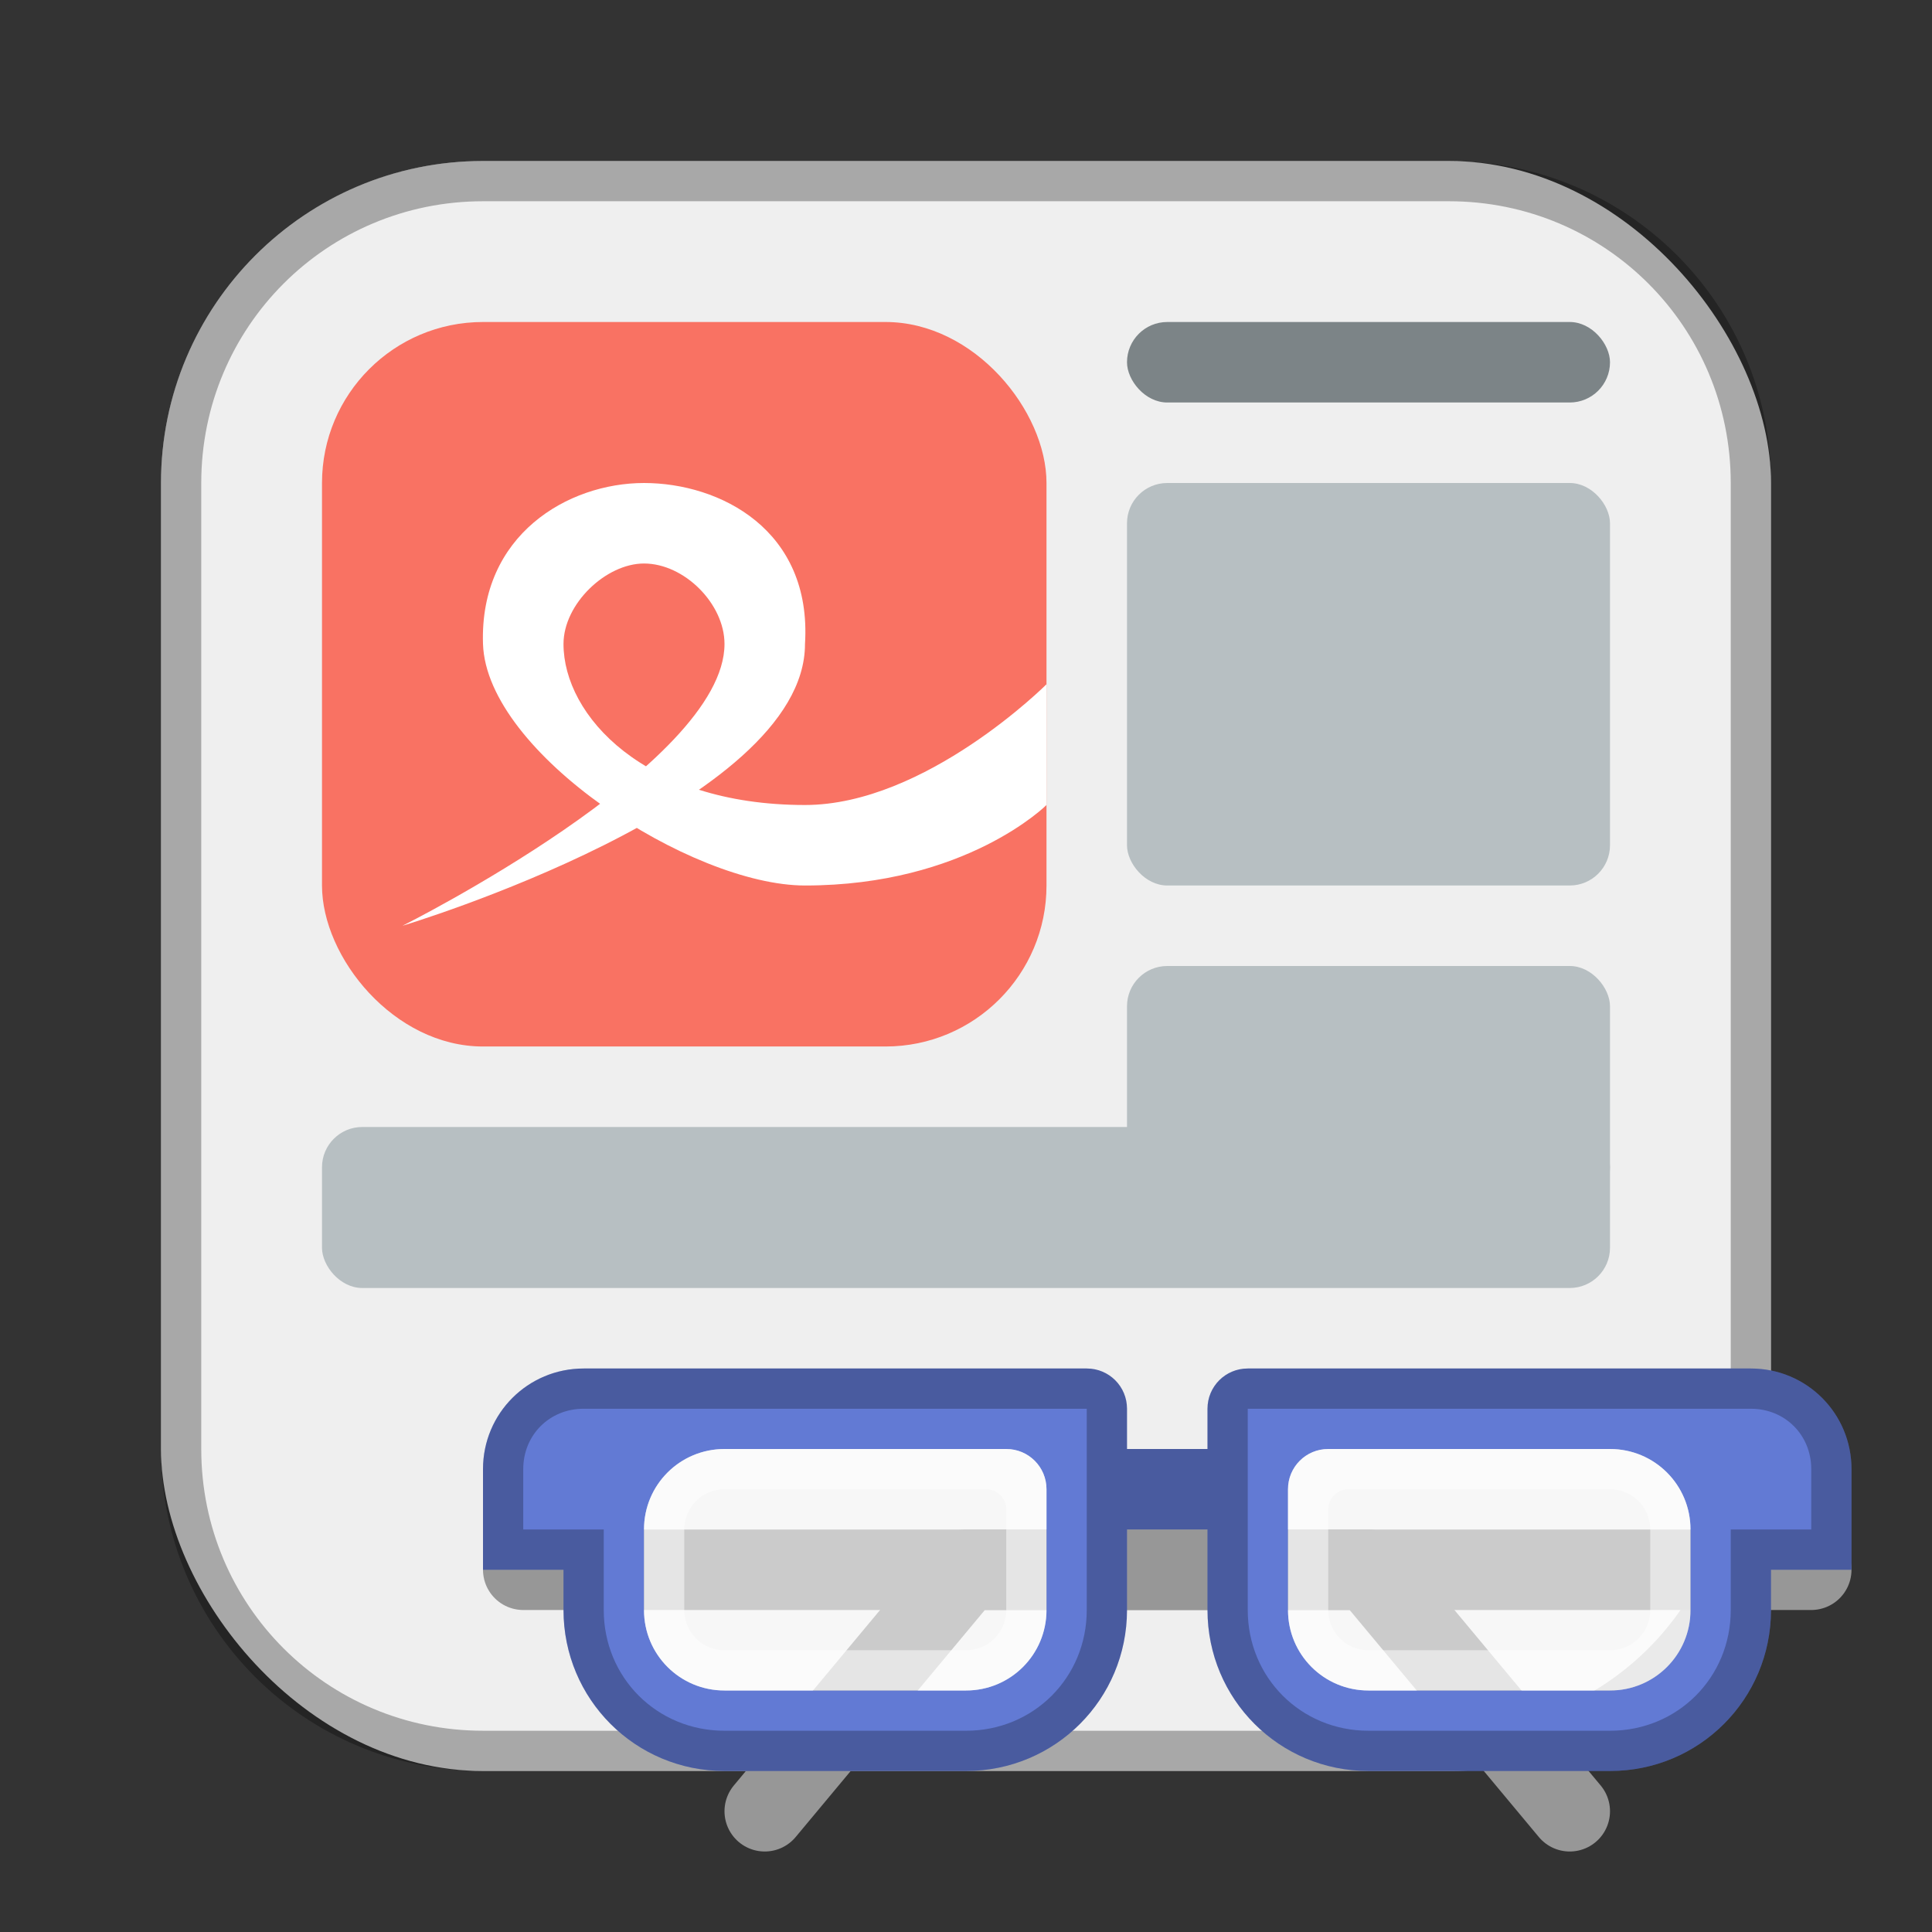 <?xml version="1.0" encoding="UTF-8"?>
<!-- Created with Inkscape (http://www.inkscape.org/) -->
<svg id="SVGRoot" width="48px" height="48px" version="1.1" viewBox="0 0 48 48" xmlns="http://www.w3.org/2000/svg" xmlns:cc="http://creativecommons.org/ns#" xmlns:dc="http://purl.org/dc/elements/1.1/" xmlns:rdf="http://www.w3.org/1999/02/22-rdf-syntax-ns#">
 <rect x="0" y="0" width="48" height="48" fill="#333333" stroke="none"/>
 <defs id="defs815">
  <style id="style819">.cls-1{fill:none;stroke:#fff;stroke-linecap:round;stroke-linejoin:round;}</style>
 </defs>
 <g id="layer1">
  <rect id="rect1373-5" x="4" y="4" width="40" height="40" ry="8" fill="#efefef" fill-rule="evenodd" style="paint-order:stroke fill markers"/>
  <path id="rect817" d="m12 4c-4.432 0-8 3.568-8 8v24c0 4.432 3.568 8 8 8h24c4.432 0 8-3.568 8-8v-24c0-4.432-3.568-8-8-8h-24zm0 1h24c3.878 0 7 3.122 7 7v24c0 3.878-3.122 7-7 7h-24c-3.878 0-7-3.122-7-7v-24c0-3.878 3.122-7 7-7z" fill-rule="evenodd" opacity=".3" style="paint-order:stroke fill markers"/>
  <g id="g1065" transform="translate(0,-2)">
   <path id="path883" d="m19 47 5-6h21" fill="none" stroke="#979797" stroke-linecap="round" stroke-linejoin="round" stroke-width="2"/>
   <path id="path883-1" d="m39 47-5-6h-21" fill="none" stroke="#979797" stroke-linecap="round" stroke-linejoin="round" stroke-width="2"/>
   <rect id="rect900-9" x="32" y="38" width="10" height="6" fill="#fff" fill-rule="evenodd" opacity=".5" style="paint-order:stroke fill markers"/>
   <rect id="rect958" x="16" y="38" width="10" height="6" fill="#fff" fill-rule="evenodd" opacity=".5" style="paint-order:stroke fill markers"/>
   <path id="rect818" d="m14.5 36c-1.385 0-2.5 1.115-2.5 2.5v2.5h2v1c0 2.216 1.784 4 4 4h6c2.216 0 4-1.784 4-4v-2h2v2c0 2.216 1.784 4 4 4h6c2.216 0 4-1.784 4-4v-1h2v-2.5c0-1.385-1.115-2.5-2.5-2.5h-12.5c-0.554 0-1 0.446-1 1v1h-2v-1c0-0.554-0.446-1-1-1h-9zm3.5 2h7c0.554 0 1 0.446 1 1v3c0 1.108-0.892 2-2 2h-6c-1.108 0-2-0.892-2-2v-2c0-1.108 0.892-2 2-2zm15 0h7c1.108 0 2 0.892 2 2v2c0 1.108-0.892 2-2 2h-6c-1.108 0-2-0.892-2-2v-3c0-0.554 0.446-1 1-1z" fill="#627ad4" fill-rule="evenodd" style="paint-order:stroke fill markers"/>
   <path id="rect818-8" d="m14.5 36c-1.385 0-2.5 1.115-2.5 2.5v2.5h2v1c0 2.216 1.784 4 4 4h6c2.216 0 4-1.784 4-4v-2h2v2c0 2.216 1.784 4 4 4h6c2.216 0 4-1.784 4-4v-1h2v-2.5c0-1.385-1.115-2.5-2.5-2.5h-12.5c-0.554 0-1 0.446-1 1v1h-2v-1c0-0.554-0.446-1-1-1h-9zm0 1h12.5v5c0 1.679-1.321 3-3 3h-6c-1.679 0-3-1.321-3-3v-2h-2v-1.5c0-0.848 0.652-1.5 1.5-1.5zm16.5 0h12.5c0.848 0 1.5 0.652 1.5 1.5v1.5h-2v2c0 1.679-1.321 3-3 3h-6c-1.679 0-3-1.321-3-3v-3z" color="#000000" color-rendering="auto" dominant-baseline="auto" fill-rule="evenodd" image-rendering="auto" opacity=".25" shape-rendering="auto" solid-color="#000000" style="font-feature-settings:normal;font-variant-alternates:normal;font-variant-caps:normal;font-variant-ligatures:normal;font-variant-numeric:normal;font-variant-position:normal;isolation:auto;mix-blend-mode:normal;paint-order:normal;shape-padding:0;text-decoration-color:#000000;text-decoration-line:none;text-decoration-style:solid;text-indent:0;text-orientation:mixed;text-transform:none;white-space:normal"/>
   <path id="rect1030" d="m18 38c-1.108 0-2 0.892-2 2v2c0 1.108 0.892 2 2 2h6c1.108 0 2-0.892 2-2v-3c0-0.554-0.446-1-1-1h-2zm0 1h6.5c0.277 0 0.5 0.223 0.5 0.5v2.5c0 0.554-0.446 1-1 1h-6c-0.554 0-1-0.446-1-1v-2c0-0.554 0.446-1 1-1z" fill="#fff" fill-rule="evenodd" opacity=".5" style="paint-order:normal"/>
   <path id="rect1030-2" d="m40 38c1.108 0 2 0.892 2 2v2c0 1.108-0.892 2-2 2h-6c-1.108 0-2-0.892-2-2v-3c0-0.554 0.446-1 1-1h2zm0 1h-6.5c-0.277 0-0.5 0.223-0.5 0.5v2.5c0 0.554 0.446 1 1 1h6c0.554 0 1-0.446 1-1v-2c0-0.554-0.446-1-1-1z" fill="#fff" fill-rule="evenodd" opacity=".5" style="paint-order:normal"/>
  </g>
  <rect id="rect1067" x="8" y="8" width="18" height="18" ry="4" fill="#f97263" fill-rule="evenodd" style="paint-order:normal"/>
  <rect id="rect1069" x="28" y="8" width="12" height="2" ry="1" fill="#7c8487" fill-rule="evenodd" style="paint-order:normal"/>
  <rect id="rect1071" x="28" y="12" width="12" height="10" ry="1" fill="#b7bfc2" fill-rule="evenodd" style="paint-order:normal"/>
  <rect id="rect1073" x="28" y="24" width="12" height="6" ry="1" fill="#b7bfc2" fill-rule="evenodd" style="paint-order:normal"/>
  <rect id="rect1075" x="8" y="28" width="32" height="4" ry="1" fill="#b7bfc2" fill-rule="evenodd" style="paint-order:normal"/>
  <path id="path1245" d="m10 23s10-3 10-7c0.177-2.838-2.114-4-4-4s-4.09 1.287-4 4c0.09 2.713 5.174 6 8 6 4 0 6-2 6-2v-3s-3 3-6 3c-4 0-6-2.227-6-4 0-1 1.057-2 2-2 1 0 2 1 2 2 0 3-8 7-8 7z" fill="#fff"/>
 </g>
</svg>
